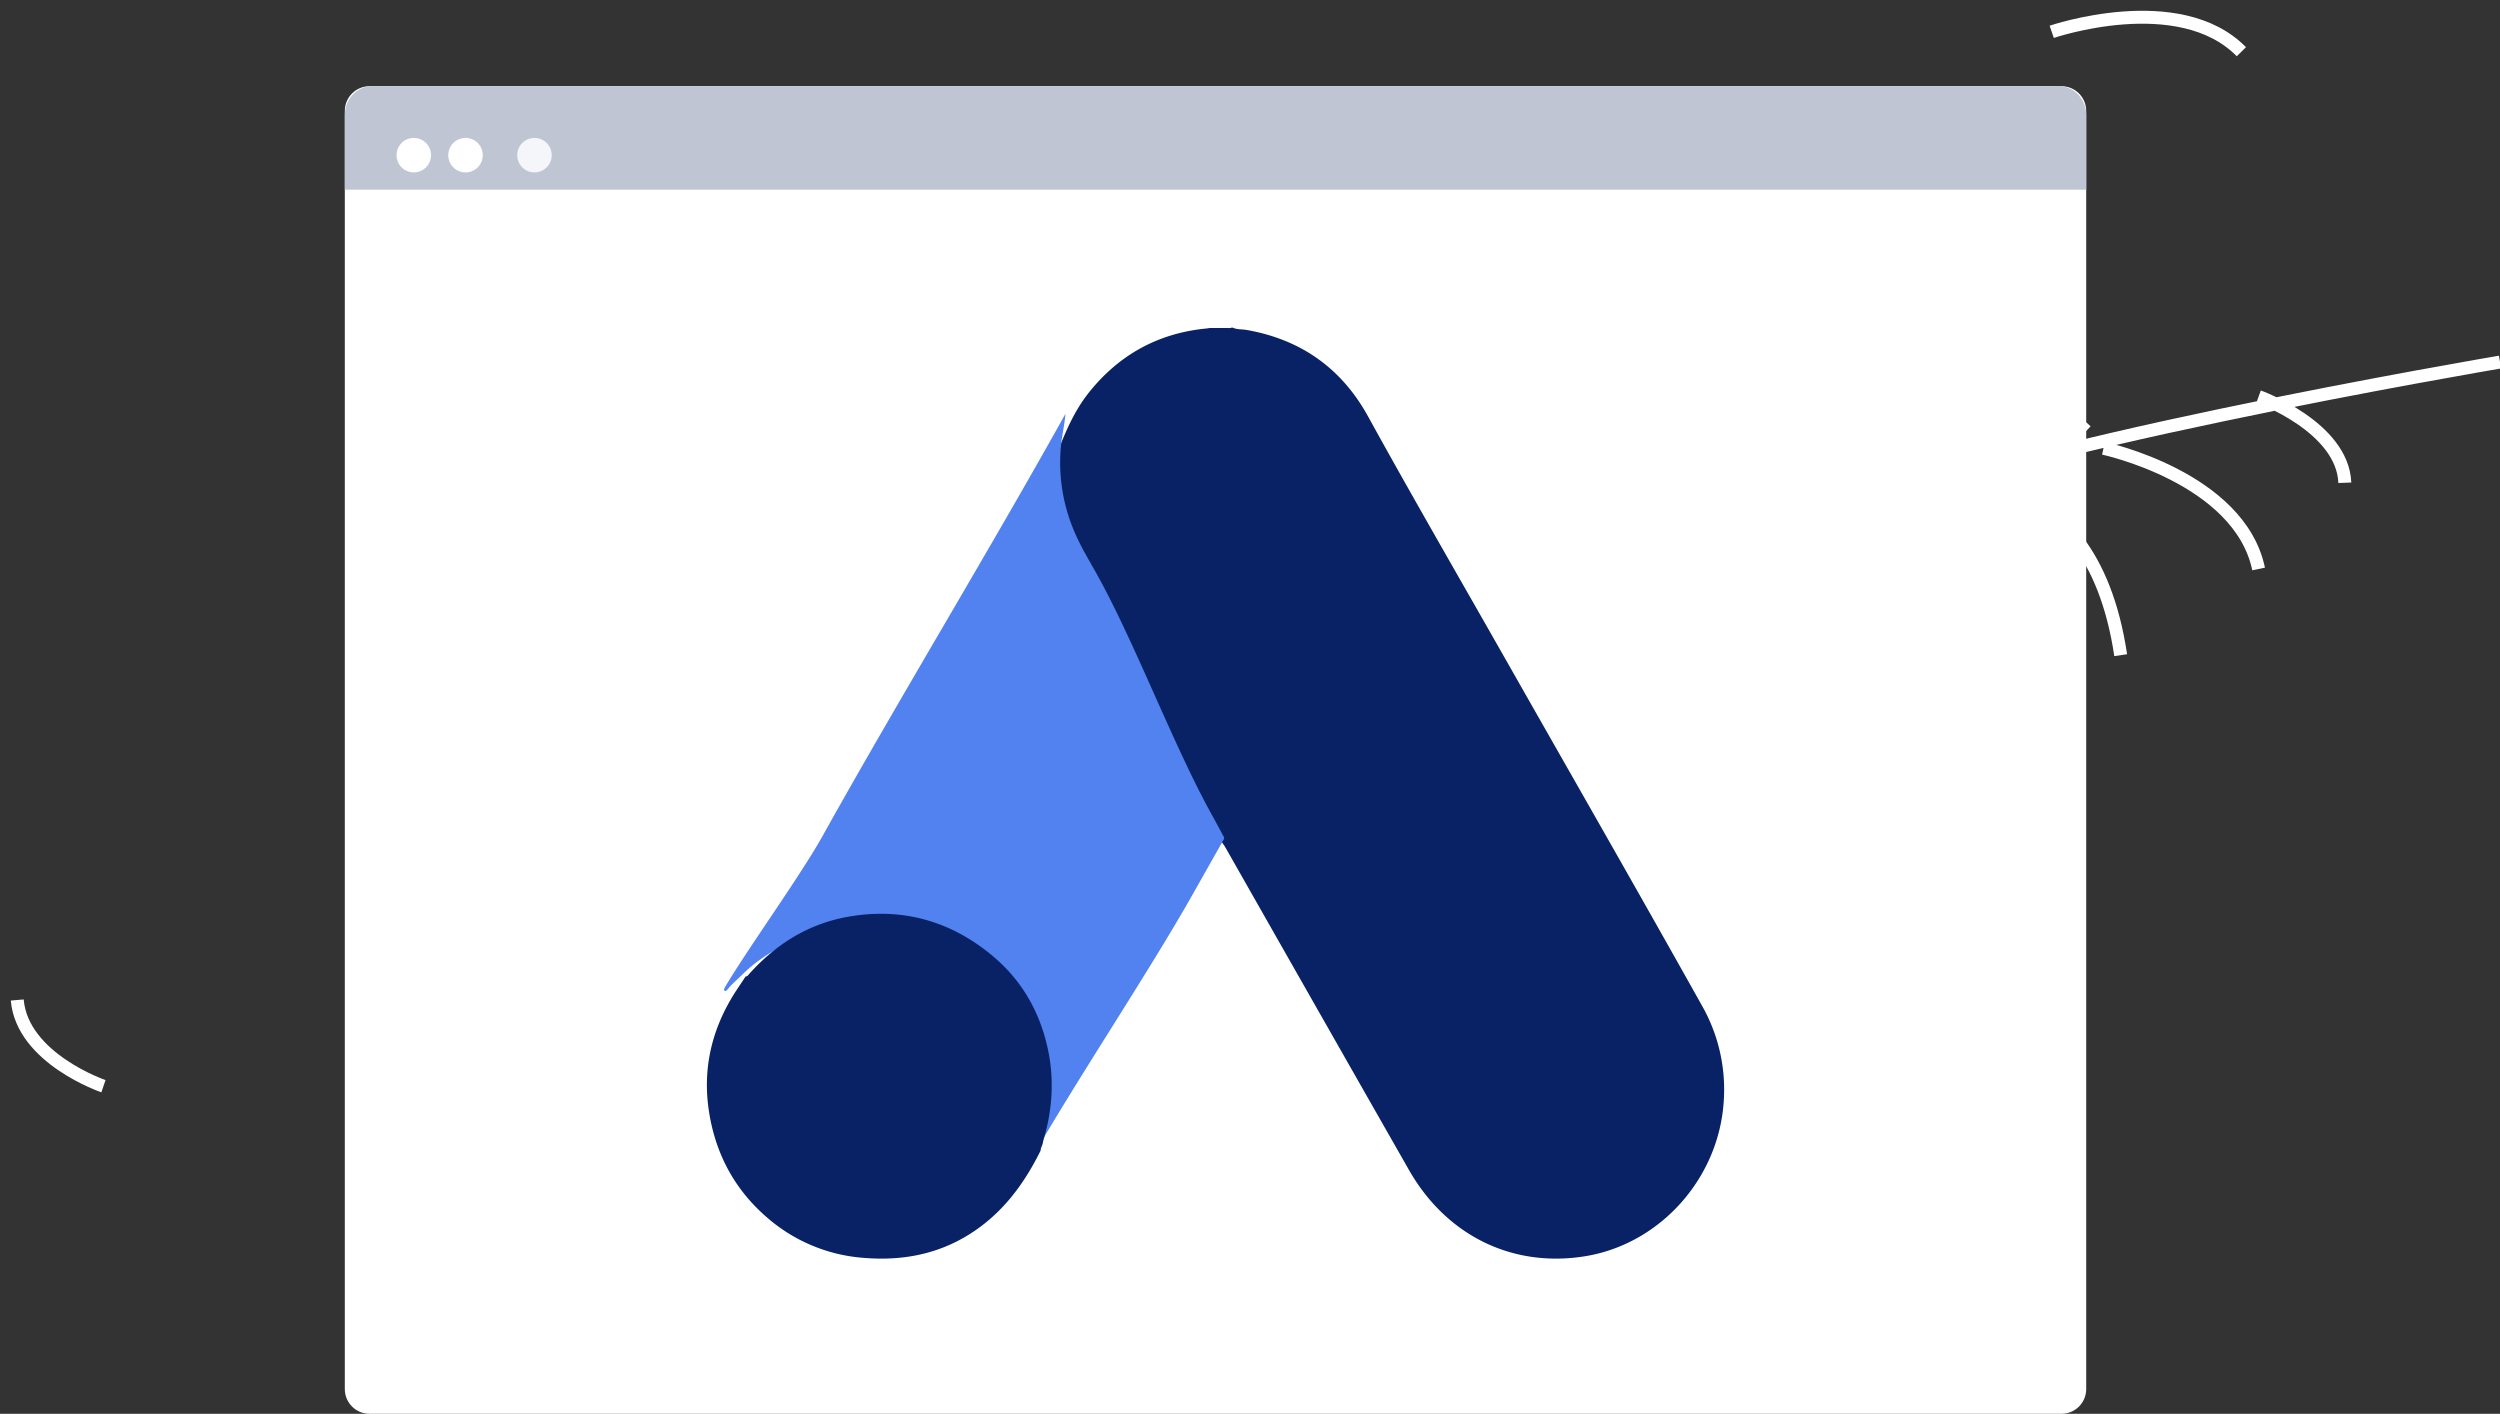 <svg xmlns="http://www.w3.org/2000/svg" width="145" height="82" viewBox="0 0 145 82">
    <rect x="0" y="0" width="145" height="82" fill="#333333" stroke="none"/>
    <g fill="none" fill-rule="evenodd">
        <path stroke="#FFF" stroke-width=".75" d="M6 63s-4.71-1.603-5-5M119 1.846S126.386-.681 130 3M103 24.062s6.442-9.736 18 .938M145 21s-30.66 5.191-37 9M131 23s4.872 1.756 5 5M122 26s7.885 1.684 9 7M112 28.144s9.21-2.116 11 9.856"/>
        <path fill="#FFF" d="M21.431 5h98.138c.79 0 1.431.643 1.431 1.435v74.13c0 .792-.64 1.435-1.431 1.435H21.43c-.79 0-1.431-.643-1.431-1.435V6.435C20 5.643 20.64 5 21.431 5"/>
        <path fill="#BFC5D3" d="M119.441 5H21.558C20.7 5 20 5.752 20 6.67V11h101V6.67c-.001-.918-.702-1.67-1.559-1.67"/>
        <path fill="#FFF" d="M24 8a1 1 0 1 1 0 2 1 1 0 0 1 0-2M27 8a1 1 0 1 1 0 2 1 1 0 0 1 0-2"/>
        <path fill="#F5F6FA" d="M31 8a1 1 0 1 1 0 2 1 1 0 0 1 0-2"/>
        <path fill="#082265" d="M61.47 25.898c.431-1.103.93-2.172 1.668-3.108 1.667-2.1 3.812-3.347 6.46-3.696.154-.02.309-.034.463-.052a.922.922 0 0 1 .26-.017h.788c.11-.012.223.026.33-.025h.05c.257.12.538.09.806.136 3.133.547 5.507 2.208 7.054 5.02 2.634 4.782 5.375 9.505 8.07 14.254 3.776 6.646 7.574 13.268 11.307 19.938a9.826 9.826 0 0 1 1.253 5.49c-.267 4.493-3.685 8.322-8.056 9.026-4.2.676-8.03-1.195-10.204-5.008-3.56-6.243-7.114-12.488-10.663-18.735-.062-.106-.14-.203-.21-.305-.247-.274-.37-.621-.549-.937-1.347-2.39-2.703-4.776-4.068-7.156-1.323-2.319-2.669-4.625-3.973-6.955a9.956 9.956 0 0 1-1.203-3.865 10.11 10.11 0 0 1 .33-3.79c.038-.068.05-.147.086-.215"/>
        <path fill="#5282F0" d="M61.542 25.795a10.142 10.142 0 0 0 .751 4.99c.364.88.86 1.685 1.32 2.511 2.238 4.018 4.479 10.034 6.722 14.05.211.378.412.76.617 1.14a.225.225 0 0 1 .047.16l-1.72 3.044c-2.686 4.785-7.123 11.358-9.809 16.144-.032.057-.069.11-.103.165-.072.008-.083-.048-.096-.1.024-.357.156-.688.229-1.034.597-3.038.078-5.821-1.807-8.265-1.582-2.047-4.678-4.2-7.186-4.55a8.723 8.723 0 0 0-5.43.992 8.674 8.674 0 0 0-2.071 1.53c-.269.268-.566.505-.803.81-.048.061-.108.129-.202.07a.318.318 0 0 1 .055-.21c1.357-2.285 4.35-6.42 5.649-8.747 4.34-7.786 9.68-16.576 14.02-24.368l.073-.127c-.057.663-.195 1.221-.256 1.795z"/>
        <path fill="#082265" d="M43.376 56.575c1.554-1.761 3.442-2.973 5.771-3.396 3.13-.562 5.938.206 8.38 2.227 1.71 1.413 2.77 3.242 3.243 5.411.389 1.782.269 3.54-.242 5.28-.017.056-.028.115-.042.172-.017.16-.13.295-.13.462-.97 1.97-2.252 3.687-4.15 4.87-1.868 1.165-3.921 1.533-6.09 1.357a9.596 9.596 0 0 1-5.568-2.292c-1.917-1.63-3.043-3.715-3.427-6.195-.391-2.525.176-4.843 1.554-6.976l.57-.86c.05.003.1-.02.131-.06z"/>
    </g>
</svg>
